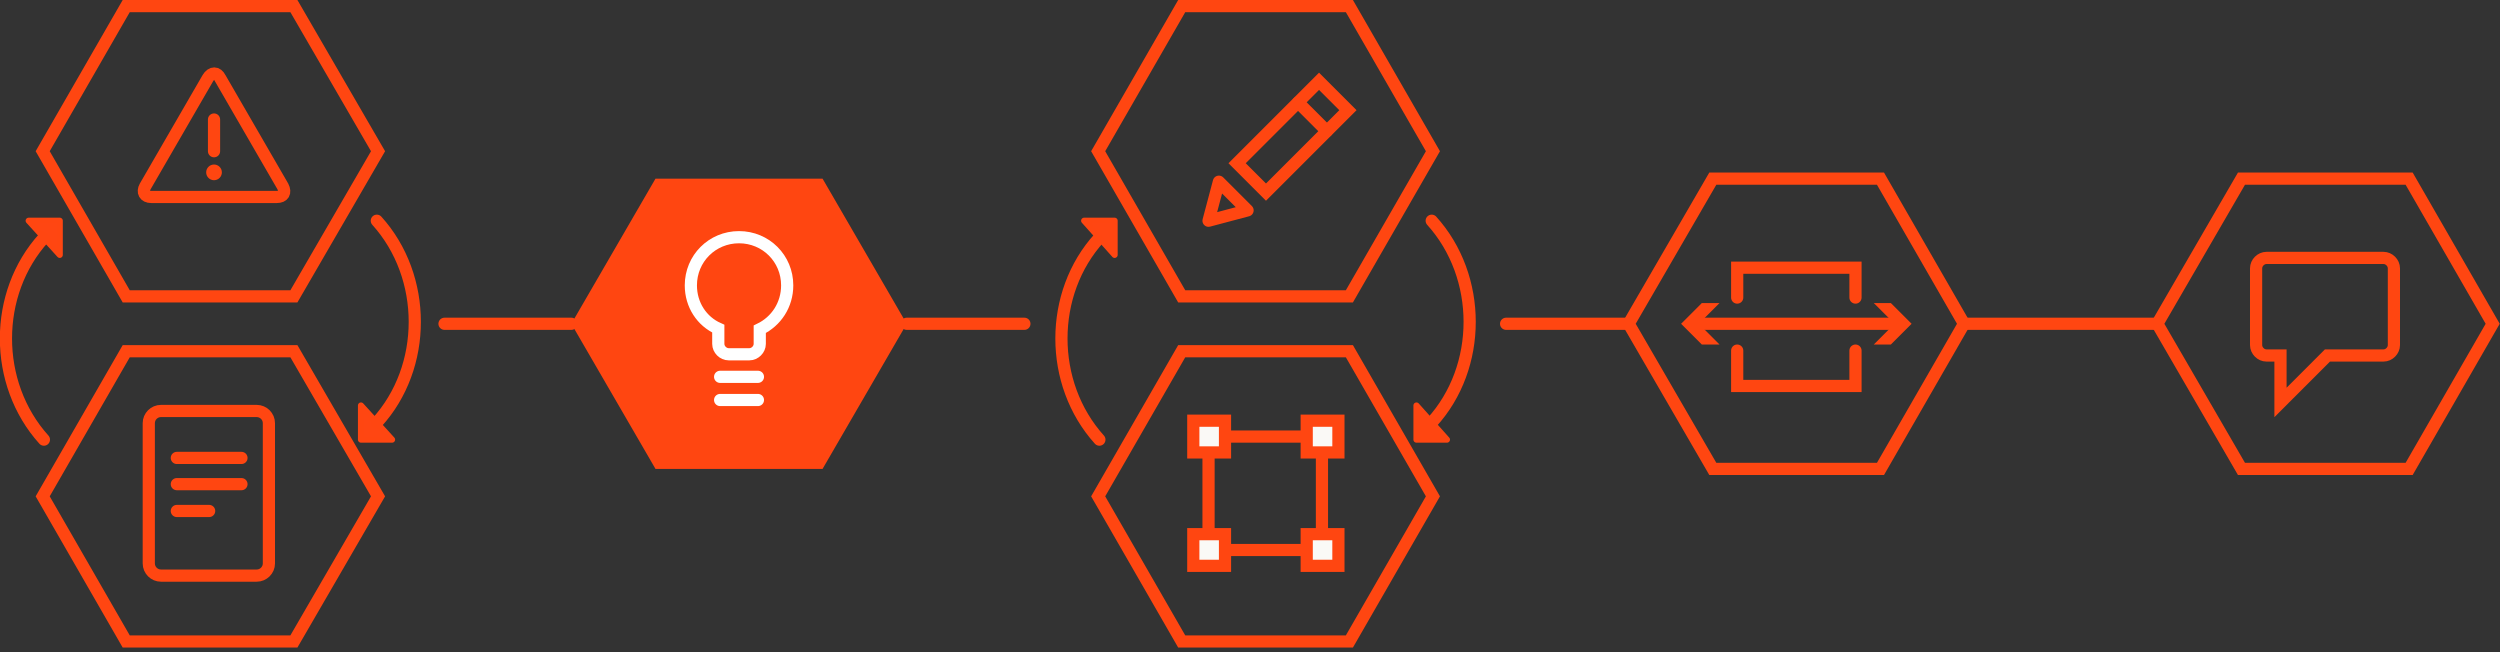<?xml version="1.0" encoding="UTF-8" standalone="no"?>
<!DOCTYPE svg PUBLIC "-//W3C//DTD SVG 1.1//EN" "http://www.w3.org/Graphics/SVG/1.1/DTD/svg11.dtd">
<svg width="100%" height="100%" viewBox="0 0 410 107" version="1.1" xmlns="http://www.w3.org/2000/svg" xmlns:xlink="http://www.w3.org/1999/xlink" xml:space="preserve" xmlns:serif="http://www.serif.com/" style="fill-rule:evenodd;clip-rule:evenodd;stroke-linecap:round;stroke-miterlimit:10;">
    <rect x="0" y="0" width="410" height="107" fill="#333333" stroke="none"/>
    <path d="M168,53.1L148.7,53.1M93.7,53.1L72.9,53.1M353.8,53.1L322.1,53.1M267.1,53.1L247,53.1" style="fill:none;stroke:rgb(255,70,17);stroke-width:2px;"/>
    <g>
        <path d="M48.2,1L62,24.8L48.2,48.6L20.7,48.6L7,24.8L20.7,1L48.2,1ZM20.7,105.2L7,81.4L20.7,57.6L48.2,57.6L62,81.4L48.2,105.2L20.7,105.2Z" style="fill:none;stroke:rgb(255,70,17);stroke-width:2px;stroke-linecap:butt;"/>
        <path d="M24.8,32.3C23.7,32.3 23.3,31.5 23.8,30.6L34.1,12.8C34.7,11.8 35.6,11.8 36.1,12.8L46.4,30.6C46.9,31.6 46.5,32.3 45.4,32.3L24.8,32.3ZM35.1,19.6L35.1,24.8M44.1,92.4C44.1,93.5 43.2,94.4 42.1,94.4L26.4,94.4C25.3,94.4 24.4,93.5 24.4,92.4L24.4,69.4C24.4,68.3 25.3,67.4 26.4,67.4L42.1,67.4C43.2,67.4 44.1,68.3 44.1,69.4L44.1,92.4ZM39.6,75.1L29,75.1M39.6,79.4L29,79.4M34.3,83.8L29,83.8" style="fill:none;"/>
        <clipPath id="_clip1">
            <path d="M24.8,32.3C23.7,32.3 23.3,31.5 23.8,30.6L34.1,12.8C34.7,11.8 35.6,11.8 36.1,12.8L46.4,30.6C46.9,31.6 46.5,32.3 45.4,32.3L24.8,32.3ZM35.1,19.6L35.1,24.8M44.1,92.4C44.1,93.5 43.2,94.4 42.1,94.4L26.4,94.4C25.3,94.4 24.4,93.5 24.4,92.4L24.4,69.4C24.4,68.3 25.3,67.4 26.4,67.4L42.1,67.4C43.2,67.4 44.1,68.3 44.1,69.4L44.1,92.4ZM39.6,75.1L29,75.1M39.6,79.4L29,79.4M34.3,83.8L29,83.8"/>
        </clipPath>
        <g clip-path="url(#_clip1)">
            <circle cx="35.1" cy="28.268" r="1.287" style="fill:rgb(255,70,17);"/>
        </g>
        <path d="M24.8,32.3C23.7,32.3 23.3,31.5 23.8,30.6L34.1,12.8C34.7,11.8 35.6,11.8 36.1,12.8L46.4,30.6C46.9,31.6 46.5,32.3 45.4,32.3L24.8,32.3ZM35.1,19.6L35.1,24.8M44.1,92.4C44.1,93.5 43.2,94.4 42.1,94.4L26.4,94.4C25.3,94.4 24.4,93.5 24.4,92.4L24.4,69.4C24.4,68.3 25.3,67.4 26.4,67.4L42.1,67.4C43.2,67.4 44.1,68.3 44.1,69.4L44.1,92.4ZM39.6,75.1L29,75.1M39.6,79.4L29,79.4M34.3,83.8L29,83.8" style="fill:none;stroke:rgb(255,70,17);stroke-width:2px;"/>
        <g>
            <path d="M4.7,36.2L9.8,36.2L9.8,41.8L4.7,36.2Z" style="fill:rgb(255,70,18);fill-rule:nonzero;stroke:rgb(255,70,17);stroke-width:1px;stroke-linejoin:round;"/>
            <path d="M7.2,39C-1.1,48.1 -1.1,62.9 7.2,72.1" style="fill:none;stroke:rgb(255,70,17);stroke-width:2px;"/>
            <path d="M64.3,72.1L59.2,72.1L59.2,66.5L64.3,72.1Z" style="fill:rgb(255,70,18);fill-rule:nonzero;stroke:rgb(255,70,17);stroke-width:1px;stroke-linejoin:round;"/>
            <path d="M61.8,69.3C70.1,60.2 70.1,45.4 61.8,36.2" style="fill:none;stroke:rgb(255,70,17);stroke-width:2px;"/>
        </g>
    </g>
    <g>
        <path d="M134.9,29.3L148.7,53.1L134.9,76.9L107.5,76.9L93.7,53.1L107.5,29.3L134.9,29.3Z" style="fill:rgb(255,70,17);fill-rule:nonzero;"/>
        <path d="M118.1,61.8L124.3,61.8M118.1,65.6L124.3,65.6" style="fill:none;stroke:white;stroke-width:2px;"/>
        <path d="M129.1,46.8C129.1,42.4 125.6,38.9 121.2,38.9C116.8,38.9 113.3,42.4 113.3,46.8C113.3,50 115.1,52.7 117.8,53.9L117.8,56.4C117.8,57.3 118.6,58.1 119.5,58.1L122.9,58.1C123.8,58.1 124.6,57.3 124.6,56.4L124.6,54C127.3,52.7 129.1,50 129.1,46.8Z" style="fill:none;stroke:white;stroke-width:2px;"/>
    </g>
    <g>
        <path d="M193.8,48.6L180.1,24.8L193.8,1L221.3,1L235,24.8L221.3,48.6L193.8,48.6ZM193.8,105.2L180.1,81.4L193.8,57.6L221.3,57.6L235,81.4L221.3,105.2L193.8,105.2Z" style="fill:none;stroke:rgb(255,70,17);stroke-width:2px;stroke-linecap:butt;"/>
        <g>
            <path d="M216.322,13.334L221.059,18.071L207.623,31.507L202.886,26.77L216.322,13.334Z" style="fill:none;stroke:rgb(255,70,17);stroke-width:2px;"/>
            <path d="M204.6,34.5L198.2,36.2L199.9,29.8L204.6,34.5Z" style="fill:none;stroke:rgb(255,70,17);stroke-width:2px;stroke-linejoin:round;stroke-miterlimit:1;"/>
            <path d="M212.9,16.8L217.6,21.5M198.2,71.6L216.8,71.6L216.8,90.2L198.2,90.2L198.2,71.6Z" style="fill:none;stroke:rgb(255,70,17);stroke-width:2px;"/>
        </g>
        <path d="M214.3,87.6L219.5,87.6L219.5,92.8L214.3,92.8L214.3,87.6ZM214.3,69L219.5,69L219.5,74.2L214.3,74.2L214.3,69ZM195.7,87.6L200.9,87.6L200.9,92.8L195.7,92.8L195.7,87.6ZM195.7,69L200.9,69L200.9,74.2L195.7,74.2L195.7,69Z" style="fill:rgb(250,249,246);fill-rule:nonzero;stroke:rgb(255,70,17);stroke-width:2px;stroke-linecap:butt;"/>
        <g>
            <path d="M180.3,39C172,48.1 172,62.9 180.3,72.1" style="fill:none;stroke:rgb(255,70,17);stroke-width:2px;"/>
            <path d="M177.8,36.2L182.8,36.2L182.8,41.8L177.8,36.2Z" style="fill:rgb(255,70,18);fill-rule:nonzero;stroke:rgb(255,70,17);stroke-width:1px;stroke-linejoin:round;"/>
            <path d="M234.8,69.3C243.1,60.2 243.1,45.4 234.8,36.2" style="fill:none;stroke:rgb(255,70,17);stroke-width:2px;"/>
            <path d="M237.3,72.1L232.3,72.1L232.3,66.5L237.3,72.1Z" style="fill:rgb(255,70,17);fill-rule:nonzero;stroke:rgb(255,70,17);stroke-width:1px;stroke-linejoin:round;"/>
        </g>
    </g>
    <g>
        <path d="M308.4,29.3L322.1,53.1L308.4,76.9L280.9,76.9L267.1,53.1L280.9,29.3L308.4,29.3Z" style="fill:none;stroke:rgb(255,70,17);stroke-width:2px;"/>
        <path d="M304.3,57.5L304.3,63.3L284.9,63.3L284.9,57.5M284.9,48.8L284.9,43.9L304.3,43.9L304.3,48.8" style="fill:none;stroke:rgb(255,70,17);stroke-width:2px;"/>
        <path d="M311.2,53.1L278,53.1" style="fill:none;stroke:rgb(255,70,17);stroke-width:2px;"/>
        <path d="M310.1,49.7L307.3,49.7L310.7,53.1L307.3,56.5L310.1,56.5L313.5,53.1L310.1,49.7ZM279.1,49.7L282,49.7L278.6,53.1L282,56.5L279.1,56.5L275.7,53.1L279.1,49.7Z" style="fill:rgb(255,70,17);fill-rule:nonzero;"/>
    </g>
    <g>
        <path d="M395.1,29.3L408.8,53.1L395.1,76.9L367.6,76.9L353.8,53.1L367.6,29.3L395.1,29.3Z" style="fill:none;stroke:rgb(255,70,17);stroke-width:2px;"/>
        <path d="M390.9,42.3L371.7,42.3C370.8,42.3 370,43.1 370,44L370,56.6C370,57.5 370.8,58.3 371.7,58.3L374,58.3L374,66L381.7,58.3L390.9,58.3C391.8,58.3 392.6,57.5 392.6,56.6L392.6,44C392.6,43.1 391.8,42.3 390.9,42.3Z" style="fill:none;stroke:rgb(255,70,17);stroke-width:2px;"/>
    </g>
</svg>
